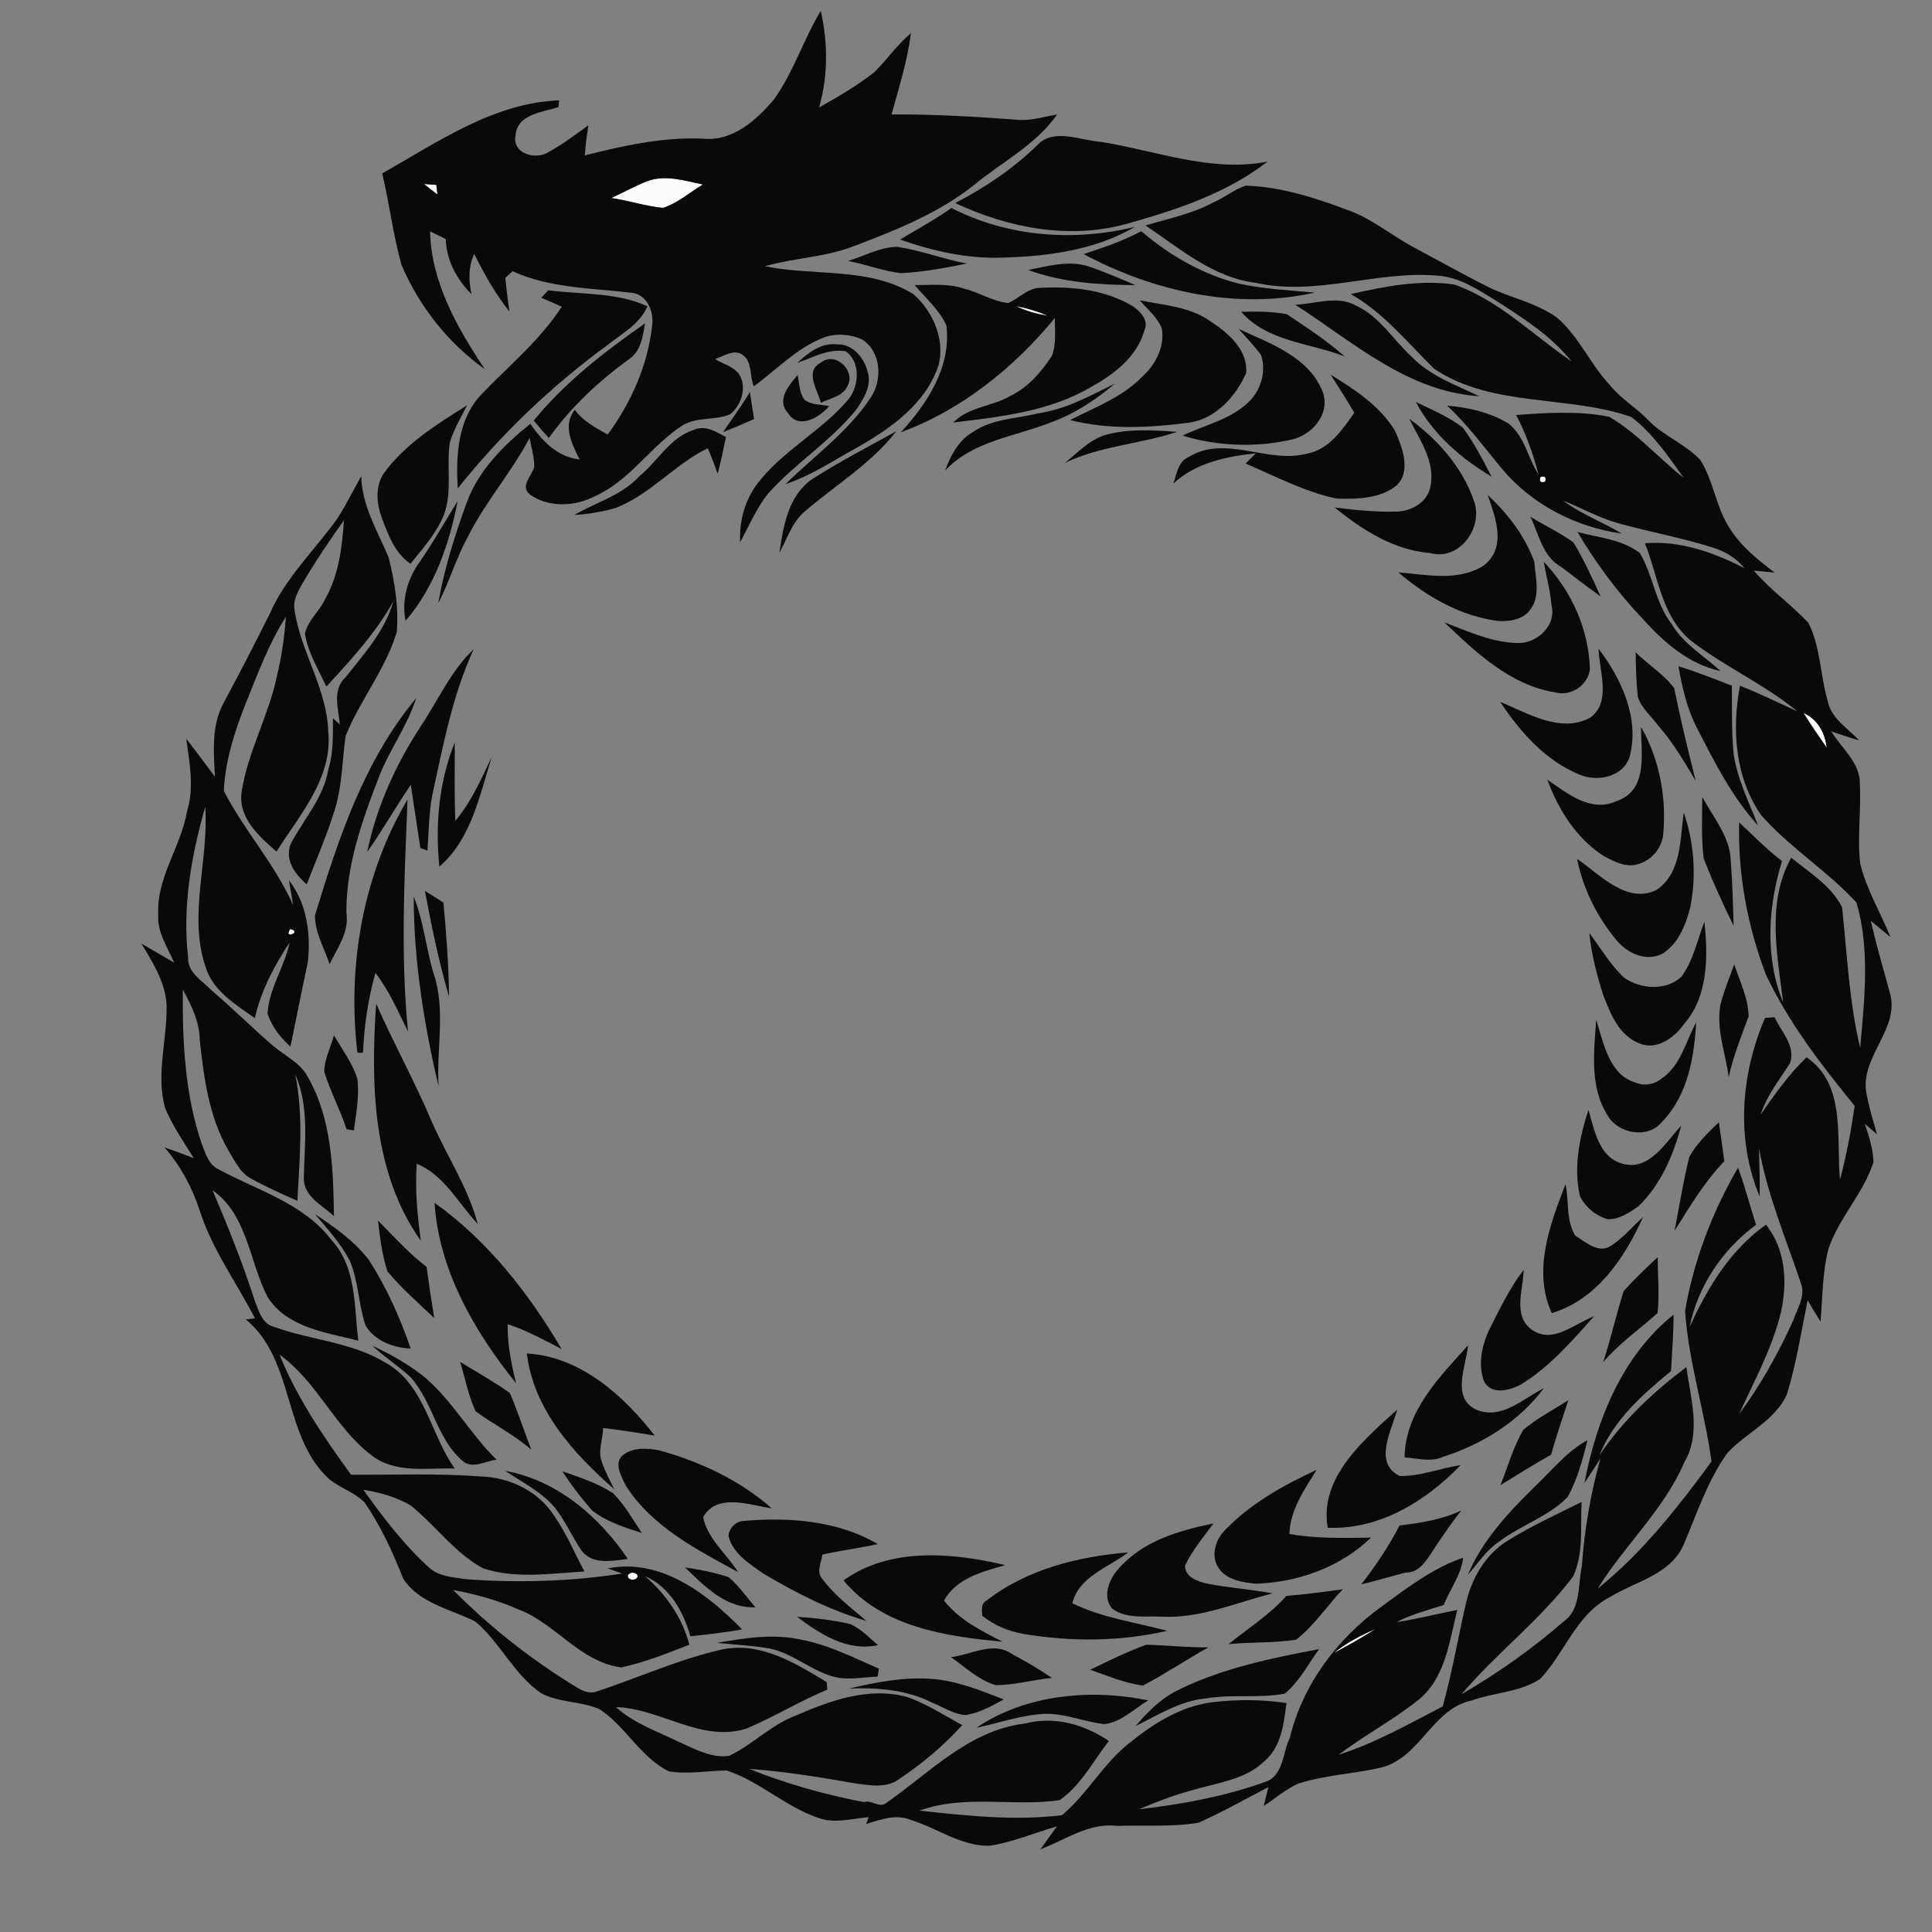 <svg
   xmlns="http://www.w3.org/2000/svg"
   viewBox="0 0 600 600"
   version="1.1"
   id="svg2"
   >
  <rect x="0" y="0" width="600" height="600" fill="#808080" stroke="none"/>
  <defs
     id="defs196" />
  <path
     style="fill:#fcfcfc"
     id="path7"
     d="m 201.1,56.22 c 5.68,-2.02 11.6,-0.08 17.19,1.09 -4.08,2.43 -7.85,5.78 -12.36,7.25 -5.44,-0.5 -10.69,-2.3 -16.1,-3.08 3.79,-1.69 7.41,-3.74 11.27,-5.26 z" />
  <path
     style="fill:#fcfcfc"
     id="path9"
     d="m 131.7,57.15 c 1.27,0.09 2.54,0.18 3.81,0.27 0.08,0.74 0.25,2.24 0.33,2.98 -1.4,-1.06 -2.78,-2.15 -4.14,-3.25 z" />
  <path
     style="fill:#fcfcfc"
     id="path11"
     d="m 315.6,95.11 c 3.36,0.59 6.63,1.59 9.77,2.92 -3.38,-0.49 -6.68,-1.46 -9.77,-2.92 z" />
  <path
     style="fill:#fcfcfc"
     id="path13"
     d="m 478.4,148.15 c 1.4,-0.44 1.88,0.05 1.45,1.45 -1.4,0.43 -1.89,-0.06 -1.45,-1.45 z" />
  <path
     style="fill:#fcfcfc"
     id="path15"
     d="m 560.11,221.43 c 4.38,1.97 6.67,6.11 7.18,10.75 -2.47,-3.54 -4.92,-7.08 -7.18,-10.75 z" />
  <path
     style="fill:#fcfcfc"
     id="path19"
     d="m 90.13,288.53 c 3.91,0.79 -2.3,3.44 0,0 z" />
  <path
     style="fill:#fcfcfc"
     id="path21"
     d="m 195.01,489.22 c 0.56,-1.08 2.42,-1.08 2.98,0 0.35,1.8 -3.34,1.8 -2.98,0 z" />
  <path
     style="fill:#fcfcfc"
     id="path23"
     d="m 414.24,513.37 c 3.86,-3.18 8.35,-5.47 12.91,-7.48 -4.17,2.72 -8.52,5.14 -12.91,7.48 z" />
  <g
     id="#090909ff">
    <path
       fill="#090909"
       opacity="1.00"
       d=" M 240.55 30.62 C 246.50 22.18 249.57 12.17 254.90 3.38 C 257.14 13.32 257.19 23.57 254.37 33.37 C 260.29 30.08 266.13 26.62 271.49 22.46 C 275.46 18.58 278.58 13.86 282.90 10.32 C 281.81 18.92 279.16 27.20 276.88 35.54 C 289.94 35.46 302.99 36.21 316.01 37.20 C 320.18 37.61 324.21 36.21 328.28 35.57 C 321.70 45.03 311.17 50.25 302.51 57.46 C 291.50 66.19 278.32 71.45 265.31 76.39 C 256.41 79.90 246.68 80.06 237.55 82.68 C 252.82 85.84 269.91 82.82 283.68 91.36 C 289.72 96.72 293.55 105.31 291.48 113.40 C 287.54 125.43 276.55 133.11 266.02 139.07 C 258.78 143.06 251.82 147.75 243.93 150.36 C 252.92 141.54 263.44 134.05 270.46 123.41 C 274.14 117.81 273.66 109.16 267.65 105.37 C 263.76 103.69 259.05 103.37 255.14 105.10 C 247.08 108.46 241.01 114.90 234.10 120.00 C 232.78 117.07 233.73 112.42 230.70 110.25 C 227.96 108.24 224.79 110.65 222.06 111.50 C 224.45 113.05 227.94 113.77 229.63 116.36 C 231.99 120.38 230.25 125.90 226.74 128.66 C 222.09 130.67 216.50 129.38 212.05 132.05 C 202.22 138.34 195.81 149.09 185.00 153.99 C 178.71 157.33 170.38 157.80 164.46 153.48 C 161.44 150.87 165.20 147.80 165.91 145.02 C 165.95 141.97 165.00 138.99 164.48 136.00 C 158.79 146.82 150.52 156.07 145.12 167.06 C 141.55 173.56 139.55 180.76 136.11 187.31 C 137.95 176.61 141.28 166.21 144.96 156.02 C 148.66 145.99 156.50 138.17 164.70 131.62 C 168.38 136.93 173.14 141.96 180.00 142.70 C 177.63 137.89 174.61 132.16 178.52 127.24 C 181.04 130.85 185.00 132.84 188.73 134.96 C 196.09 124.92 201.32 113.08 202.58 100.62 C 202.99 96.44 200.80 91.41 196.14 90.92 C 183.75 89.45 170.80 89.53 159.20 84.24 C 158.45 84.93 157.69 85.62 156.93 86.30 C 157.26 89.78 157.71 93.24 158.17 96.71 C 153.82 91.22 150.38 85.11 147.28 78.87 C 145.38 82.82 145.55 87.18 146.43 91.37 C 141.82 86.71 138.66 80.92 138.43 74.23 C 136.81 73.43 135.18 72.64 133.56 71.85 C 133.91 87.62 142.02 101.85 150.54 114.62 C 139.11 106.53 130.22 95.15 124.71 82.32 C 122.06 72.98 120.96 63.28 118.70 53.85 C 135.87 44.17 153.25 31.93 173.63 31.16 C 173.59 31.68 173.49 32.74 173.45 33.26 C 168.44 34.87 160.58 35.41 160.10 42.13 C 159.03 47.36 165.62 49.60 169.68 47.61 C 174.29 45.13 178.49 41.99 182.71 38.92 C 182.26 42.02 181.82 45.13 181.63 48.26 C 193.55 45.24 205.63 42.58 218.03 43.04 C 227.39 44.14 235.06 37.29 240.55 30.62 M 201.10 56.22 C 197.24 57.74 193.62 59.79 189.83 61.48 C 195.24 62.26 200.49 64.06 205.93 64.56 C 210.44 63.09 214.21 59.74 218.29 57.31 C 212.70 56.14 206.78 54.20 201.10 56.22 M 131.70 57.15 C 133.06 58.25 134.44 59.34 135.84 60.40 C 135.76 59.66 135.59 58.16 135.51 57.42 C 134.24 57.33 132.97 57.24 131.70 57.15 Z"
       id="path26" />
    <path
       fill="#090909"
       opacity="1.00"
       d=" M 322.12 45.08 C 327.28 39.59 335.69 43.68 341.99 44.07 C 359.06 46.81 376.25 53.63 393.67 50.18 C 380.76 60.17 364.97 65.30 349.46 69.63 C 331.79 74.44 312.94 70.71 296.65 63.06 C 305.90 58.26 314.66 52.41 322.12 45.08 Z"
       id="path28" />
    <path
       fill="#090909"
       opacity="1.00"
       d=" M 376.92 62.81 C 380.37 61.37 383.29 58.79 386.87 57.66 C 397.60 57.98 407.99 61.29 417.98 65.02 C 425.72 67.62 431.96 73.04 439.09 76.83 C 446.68 80.94 454.26 85.09 461.95 89.02 C 469.00 92.51 477.04 93.97 483.50 98.62 C 490.43 104.52 493.95 113.31 500.19 119.85 C 503.53 123.97 508.23 126.63 511.86 130.47 C 516.61 135.43 523.42 137.85 528.06 142.88 C 531.95 148.98 532.75 156.49 536.37 162.73 C 539.88 168.99 545.52 173.58 551.15 177.85 C 548.99 177.64 546.83 177.40 544.67 177.20 C 549.74 183.16 556.23 187.71 561.57 193.37 C 565.38 200.76 565.24 209.51 567.54 217.39 C 568.47 222.99 573.75 226.07 577.37 229.93 C 574.46 229.09 571.60 228.12 568.74 227.16 C 571.87 232.41 577.85 236.93 577.59 243.63 C 578.02 251.86 576.75 260.13 577.73 268.34 C 579.71 276.31 584.02 283.43 587.09 291.00 C 585.04 289.32 583.00 287.64 580.98 285.97 C 582.71 293.42 584.84 300.77 586.86 308.15 C 590.34 319.38 577.58 328.13 579.62 339.38 C 580.37 343.76 581.72 347.99 582.91 352.26 C 581.64 351.19 580.38 350.10 579.13 349.01 C 580.44 352.89 581.73 356.82 581.82 360.97 C 578.67 370.61 571.17 378.14 567.87 387.74 C 565.93 395.15 566.04 402.87 565.38 410.46 C 563.99 408.27 562.68 406.03 561.37 403.81 C 559.40 413.58 557.87 423.48 554.94 433.02 C 551.26 441.24 542.27 444.93 536.43 451.26 C 530.23 459.94 526.95 470.18 522.80 479.88 C 518.60 489.13 507.87 491.11 499.95 496.00 C 489.56 501.36 485.98 513.27 478.37 521.35 C 472.12 525.59 463.99 525.57 457.04 528.10 C 444.81 530.68 441.03 545.89 428.99 548.91 C 420.38 550.94 411.38 551.20 402.94 554.02 C 399.14 555.77 395.98 558.60 392.47 560.84 C 392.92 558.89 393.42 556.94 393.91 555.01 C 386.71 558.74 379.63 562.76 372.22 566.06 C 363.90 567.46 355.37 566.74 346.97 567.04 C 338.22 565.96 330.89 571.38 323.10 574.32 C 324.81 571.93 326.55 569.58 328.26 567.19 C 321.30 569.19 314.54 572.12 307.35 573.22 C 298.45 573.39 291.11 567.74 282.91 565.21 C 278.30 563.28 273.42 565.05 268.99 566.49 C 269.24 565.77 269.49 565.06 269.75 564.35 C 264.68 564.73 259.34 566.39 254.37 564.65 C 244.07 561.22 235.97 553.23 225.68 549.84 C 219.69 549.87 213.69 551.12 207.70 550.11 C 198.87 545.72 194.33 536.19 186.26 530.83 C 180.50 528.25 173.69 528.86 168.10 525.85 C 159.58 520.07 155.37 510.05 147.55 503.55 C 139.93 499.72 130.09 497.91 125.18 490.20 C 121.99 482.00 118.26 473.96 113.28 466.68 C 110.24 463.50 105.79 462.19 102.38 459.48 C 87.74 446.33 91.70 422.49 76.36 409.76 C 77.30 409.63 78.23 409.51 79.17 409.41 C 73.45 398.27 65.88 388.03 62.04 375.99 C 59.71 368.80 56.08 362.08 51.13 356.37 C 54.18 357.36 57.16 358.53 60.15 359.69 C 57.05 354.49 53.39 349.52 51.20 343.85 C 48.41 333.38 51.97 322.67 51.74 312.12 C 51.34 304.96 47.47 298.96 43.92 293.03 C 47.31 295.01 50.71 296.99 54.10 298.98 C 52.03 294.14 48.75 289.52 49.14 284.00 C 48.57 272.53 56.20 263.00 58.08 252.02 C 60.38 244.64 58.86 236.86 57.84 229.42 C 60.89 233.28 63.77 237.28 66.75 241.20 C 66.34 233.57 65.63 225.35 69.40 218.38 C 74.29 209.27 79.05 200.08 83.68 190.82 C 88.55 179.45 97.79 170.85 104.85 160.90 C 107.54 156.70 109.74 152.22 112.18 147.88 C 112.40 157.12 117.27 164.92 120.71 173.16 C 122.58 180.67 123.85 188.55 123.22 196.30 C 119.71 207.89 111.83 217.42 107.32 228.56 C 106.30 236.06 106.28 243.75 104.09 251.06 C 101.64 259.10 98.31 266.81 95.26 274.63 C 91.71 271.57 88.39 267.29 90.24 262.19 C 94.19 254.54 100.51 247.79 101.96 239.00 C 103.55 233.82 103.42 228.40 103.39 223.05 C 104.11 223.69 104.83 224.33 105.55 224.98 C 105.06 220.03 103.09 214.19 107.36 210.28 C 113.09 203.01 119.58 195.93 122.13 186.79 C 116.64 196.68 108.95 204.96 101.34 213.24 C 98.90 207.86 95.61 202.68 94.70 196.77 C 95.59 192.68 99.24 189.81 100.97 186.07 C 105.22 178.58 106.25 169.98 106.81 161.56 C 102.16 168.10 97.68 174.77 93.63 181.70 C 92.44 183.88 91.14 186.25 91.39 188.82 C 93.09 202.05 101.50 213.53 101.92 227.04 C 103.44 241.55 93.06 253.06 85.85 264.49 C 80.49 259.69 73.93 254.07 75.02 246.03 C 76.92 233.52 83.41 222.34 85.99 210.01 C 87.46 203.96 88.37 197.77 88.78 191.55 C 83.47 199.90 80.04 209.22 76.36 218.35 C 72.91 227.07 69.92 236.26 69.51 245.62 C 75.84 257.93 85.41 268.40 91.06 281.14 C 90.64 278.54 90.17 275.96 89.72 273.37 C 95.30 280.49 96.58 290.06 95.59 298.83 C 93.72 307.55 92.01 316.30 90.20 325.04 C 87.06 322.25 84.43 318.82 83.08 314.82 C 83.53 306.95 88.38 300.31 89.94 292.69 C 85.19 299.93 81.03 307.65 79.15 316.19 C 73.07 311.91 66.13 307.75 63.80 300.18 C 58.41 284.04 64.92 267.07 63.73 250.56 C 59.41 265.74 56.59 281.69 58.43 297.48 C 58.33 302.21 62.77 304.48 65.57 307.45 C 72.21 313.10 78.38 319.26 84.99 324.95 C 88.63 328.00 93.36 330.10 95.61 334.50 C 103.11 347.59 103.47 363.03 103.72 377.70 C 100.14 374.31 94.37 371.64 94.35 366.04 C 94.55 355.14 96.18 343.87 91.67 333.57 C 94.33 346.60 93.05 359.77 92.35 372.90 C 87.47 370.78 82.60 368.60 77.94 366.01 C 74.46 364.12 72.81 360.31 70.83 357.09 C 64.84 346.74 63.33 334.67 62.03 322.98 C 61.96 317.29 59.42 312.18 56.78 307.32 C 56.62 323.40 57.40 339.84 62.64 355.19 C 63.79 358.12 64.75 361.66 67.84 363.13 C 79.90 369.69 94.28 373.68 102.91 385.07 C 110.77 393.50 109.93 405.62 111.27 416.34 C 101.28 413.81 89.20 412.34 83.13 402.85 C 77.39 391.86 76.98 377.38 65.97 369.61 C 70.80 380.86 75.34 392.23 79.10 403.89 C 80.36 406.95 81.30 411.02 84.95 412.02 C 96.42 416.20 109.18 416.75 119.78 423.23 C 132.03 430.06 133.59 445.41 141.23 456.08 C 132.47 455.79 122.64 457.76 115.19 451.81 C 103.96 443.18 98.41 428.99 86.82 420.71 C 92.26 434.19 100.54 446.29 109.03 458.00 C 122.50 458.04 135.99 457.53 149.44 458.53 C 158.34 458.82 167.32 463.16 172.15 470.82 C 175.92 476.17 178.38 482.30 181.51 488.04 C 171.06 488.64 160.11 490.42 149.97 487.04 C 141.14 482.23 135.25 473.72 127.52 467.52 C 123.04 464.89 117.94 463.48 112.84 462.65 C 118.96 471.22 125.40 479.70 133.23 486.80 C 136.29 489.64 140.77 489.80 144.65 490.43 C 160.84 491.63 177.20 491.15 193.26 488.68 C 191.74 488.14 190.22 487.61 188.71 487.08 C 205.25 483.80 219.65 494.97 230.49 506.04 C 225.15 506.95 219.78 507.63 214.39 508.16 C 212.22 500.41 207.99 492.86 200.30 489.44 C 206.86 495.15 211.88 502.35 214.10 510.79 C 207.17 513.45 200.25 516.27 192.97 517.83 C 180.16 516.17 172.64 504.29 161.09 499.84 C 154.59 496.99 147.70 495.07 140.74 493.79 C 152.20 505.38 165.14 515.50 179.05 524.00 C 180.90 525.12 183.12 526.14 185.29 525.31 C 198.27 521.05 210.81 515.29 224.16 512.27 C 236.23 509.78 246.91 516.47 256.75 522.39 C 256.79 522.97 256.88 524.14 256.92 524.73 C 248.36 528.32 240.39 533.19 231.87 536.82 C 217.69 541.27 205.24 530.55 191.30 530.16 C 196.93 535.26 204.27 537.74 210.98 541.04 C 215.87 543.15 220.87 546.10 226.45 545.29 C 233.67 541.86 239.39 535.75 246.92 532.87 C 257.85 528.13 269.86 523.70 281.91 527.08 C 287.90 529.21 293.27 532.74 298.84 535.75 C 292.96 542.27 286.13 547.92 278.83 552.79 C 275.08 555.28 270.35 554.50 266.14 553.94 C 255.04 551.98 243.89 550.16 232.65 549.34 C 244.18 553.99 256.20 557.33 268.40 559.68 C 270.17 558.76 273.19 561.57 275.08 560.02 C 288.66 550.65 300.92 537.34 318.17 535.29 C 327.25 532.85 336.82 535.49 344.39 540.70 C 339.45 546.89 335.67 554.56 329.07 559.06 C 314.67 561.16 299.62 557.17 285.54 562.31 C 300.20 563.90 315.10 565.52 329.80 563.73 C 337.72 557.13 342.76 547.44 351.04 541.07 C 358.45 535.09 366.96 529.78 376.60 528.64 C 384.19 527.72 391.95 527.77 399.53 528.89 C 398.70 535.18 397.97 542.37 392.83 546.83 C 386.67 552.87 377.77 553.64 369.94 556.07 C 364.36 557.51 359.00 559.68 353.69 561.89 C 366.87 560.35 380.12 557.97 392.63 553.48 C 398.66 551.78 398.26 544.33 400.57 539.72 C 404.53 523.18 415.33 508.85 428.98 498.99 C 436.94 493.18 444.94 486.97 454.39 483.76 C 453.78 489.10 450.31 493.55 448.36 498.46 C 443.38 500.01 438.31 501.38 433.65 503.78 C 440.02 502.83 446.25 501.22 452.57 499.98 C 450.09 509.84 448.83 521.47 440.20 528.17 C 432.41 534.31 423.62 538.99 415.71 544.96 C 427.08 541.32 437.53 535.42 448.07 529.92 C 450.93 519.43 452.81 508.73 455.21 498.14 C 457.00 490.26 461.26 482.69 468.33 478.41 C 475.63 473.85 483.50 470.29 491.19 466.45 C 490.77 474.11 491.89 482.44 488.54 489.59 C 478.38 503.04 464.77 513.35 453.88 526.17 C 465.12 519.64 475.80 512.10 485.61 503.57 C 491.11 499.65 489.97 492.13 491.27 486.33 C 492.04 475.01 494.00 463.83 497.03 452.91 C 495.41 455.45 493.83 458.03 492.08 460.49 C 495.81 440.96 503.83 421.02 519.74 408.28 C 519.75 414.14 519.27 419.96 518.95 425.81 C 510.04 433.13 501.08 441.02 496.70 452.00 C 503.91 441.20 513.38 432.34 523.71 424.57 C 525.03 434.25 528.43 445.01 523.11 454.05 C 516.79 468.85 504.53 479.83 496.17 493.37 C 510.02 482.23 521.07 468.15 531.52 453.89 C 529.42 438.20 524.37 422.96 523.32 407.14 C 525.99 391.50 531.79 376.33 539.76 362.62 C 541.93 368.43 543.42 374.47 545.37 380.36 C 534.92 388.04 527.26 399.43 524.70 412.18 C 530.21 400.01 537.34 388.18 548.43 380.34 C 554.85 388.28 555.22 399.37 552.74 408.92 C 549.91 419.55 544.62 429.24 540.08 439.19 C 546.79 430.11 552.32 420.21 556.97 409.94 C 558.16 406.35 560.72 402.59 559.34 398.69 C 554.69 384.81 548.92 371.17 546.29 356.71 C 546.32 361.63 546.61 366.59 546.46 371.52 C 539.04 353.78 540.65 333.54 548.14 316.12 C 548.89 316.07 550.38 315.97 551.13 315.92 C 553.16 320.43 557.71 324.74 555.94 330.13 C 552.66 335.33 548.67 340.20 546.79 346.15 C 551.10 339.88 555.55 333.66 561.04 328.34 C 573.41 336.82 570.20 353.44 571.43 366.36 C 573.43 358.82 574.88 351.15 575.99 343.44 C 565.60 330.72 555.47 317.59 548.43 302.68 C 542.69 287.64 539.70 271.51 540.11 255.39 C 544.49 259.45 548.64 263.78 553.42 267.41 C 549.06 281.55 548.05 297.46 553.79 311.36 C 551.95 296.45 548.53 280.21 556.29 266.35 C 561.88 270.97 568.74 275.07 572.06 281.73 C 573.66 296.32 574.24 311.09 577.70 325.43 C 579.01 310.50 580.79 294.85 576.56 280.32 C 567.48 270.41 555.80 263.24 546.92 253.12 C 538.85 241.46 537.78 226.60 540.37 212.97 C 546.43 215.31 552.24 218.26 558.18 220.91 C 547.89 212.46 535.57 207.04 525.07 198.91 C 515.97 191.36 514.99 179.04 510.85 168.72 C 521.82 167.82 532.21 171.56 541.79 176.47 C 539.26 173.34 535.74 171.24 531.92 170.05 C 522.29 166.99 512.31 165.21 502.59 162.50 C 496.59 160.86 491.16 157.75 485.42 155.44 C 491.00 159.70 497.70 162.07 503.65 165.71 C 489.41 163.71 475.72 156.68 466.45 145.59 C 460.91 138.95 455.81 131.90 449.44 126.00 C 456.04 126.49 462.74 128.07 468.45 131.52 C 473.50 135.42 474.44 142.24 477.81 147.36 C 476.11 140.98 473.95 134.73 470.83 128.90 C 480.45 128.16 490.19 127.55 499.74 129.42 C 508.39 134.51 515.05 142.20 522.87 148.39 C 518.07 141.61 513.25 134.57 506.59 129.48 C 486.74 122.60 463.47 126.61 445.41 114.55 C 437.12 106.40 429.76 97.15 419.48 91.33 C 429.97 88.96 440.89 86.78 451.68 88.37 C 465.55 93.26 476.08 104.09 488.05 112.23 C 481.58 104.10 472.63 98.53 464.00 92.99 C 458.54 89.67 452.95 85.98 446.34 85.60 C 427.53 83.99 408.85 92.03 390.10 87.86 C 376.79 86.24 366.44 77.21 355.75 70.01 C 362.89 67.89 370.31 66.40 376.92 62.81 M 478.40 148.15 C 477.96 149.54 478.45 150.03 479.85 149.60 C 480.28 148.20 479.80 147.71 478.40 148.15 M 560.11 221.43 C 562.37 225.10 564.82 228.64 567.29 232.18 C 566.78 227.54 564.49 223.40 560.11 221.43 M 90.13 288.53 C 87.83 291.97 94.04 289.32 90.13 288.53 M 195.01 489.22 C 194.65 491.02 198.34 491.02 197.99 489.22 C 197.43 488.14 195.57 488.14 195.01 489.22 M 414.24 513.37 C 418.63 511.03 422.98 508.61 427.15 505.89 C 422.59 507.90 418.10 510.19 414.24 513.37 Z"
       id="path30" />
    <path
       fill="#090909"
       opacity="1.00"
       d=" M 295.47 64.59 C 312.99 73.60 333.43 75.07 352.44 70.47 C 340.31 77.56 325.84 79.57 312.00 79.98 C 300.91 80.52 289.92 78.03 279.50 74.40 C 284.87 71.21 290.37 68.22 295.47 64.59 Z"
       id="path32" />
    <path
       fill="#090909"
       opacity="1.00"
       d=" M 354.42 71.79 C 363.22 79.35 373.55 85.29 384.87 88.12 C 392.59 89.77 400.50 90.15 408.36 90.87 C 384.00 96.31 358.26 90.54 336.53 78.91 C 342.63 76.91 348.75 74.86 354.42 71.79 Z"
       id="path34" />
    <path
       fill="#090909"
       opacity="1.00"
       d=" M 263.37 81.03 C 268.47 79.55 273.40 76.59 278.84 76.68 C 286.09 77.81 293.01 80.49 300.24 81.83 C 293.47 83.24 286.63 84.51 279.71 84.83 C 274.15 84.15 268.84 82.10 263.37 81.03 Z"
       id="path36" />
    <path
       fill="#090909"
       opacity="1.00"
       d=" M 319.31 83.85 C 325.41 82.67 331.94 80.72 338.12 82.75 C 343.05 84.42 347.81 86.51 352.60 88.55 C 341.36 88.47 329.95 87.76 319.31 83.85 Z"
       id="path38" />
    <path
       fill="#090909"
       opacity="1.00"
       d=" M 284.05 88.53 C 289.21 88.57 294.52 87.93 299.51 89.68 C 304.15 90.81 308.31 93.62 313.12 94.11 C 316.32 92.77 318.78 89.78 322.42 89.43 C 332.37 88.81 343.15 89.84 351.84 95.14 C 354.12 96.67 356.74 99.40 355.49 102.37 C 353.23 110.63 346.20 116.12 339.03 120.06 C 326.09 127.81 310.72 129.44 296.03 131.22 C 300.86 126.27 308.24 126.26 313.95 122.87 C 319.33 120.23 323.37 115.56 326.60 110.62 C 328.16 106.89 327.52 102.69 327.62 98.73 C 314.96 114.14 298.65 127.31 279.80 134.23 C 288.01 125.23 295.44 113.96 293.93 101.13 C 291.73 96.21 287.46 92.58 284.05 88.53 M 315.60 95.11 C 318.69 96.57 321.99 97.54 325.37 98.03 C 322.23 96.70 318.96 95.70 315.60 95.11 Z"
       id="path40" />
    <path
       fill="#090909"
       opacity="1.00"
       d=" M 170.26 90.15 C 180.54 91.50 191.45 90.71 201.08 95.13 C 198.71 100.55 193.38 103.47 188.92 106.96 C 171.44 119.72 155.66 134.76 142.17 151.66 C 141.55 141.51 142.11 130.30 149.49 122.48 C 158.00 113.59 167.71 105.69 174.45 95.25 C 172.33 94.29 170.21 93.36 168.08 92.46 C 168.80 91.69 169.53 90.92 170.26 90.15 Z"
       id="path42" />
    <path
       fill="#090909"
       opacity="1.00"
       d=" M 354.01 93.27 C 361.48 94.78 369.70 95.26 376.07 99.90 C 381.48 103.45 387.59 108.61 387.00 115.86 C 383.80 123.12 377.56 130.04 369.34 131.26 C 357.06 132.83 344.44 133.55 332.33 130.45 C 340.12 126.43 348.65 123.35 354.84 116.85 C 358.90 113.17 361.69 107.78 360.85 102.14 C 359.55 98.55 356.36 96.15 354.01 93.27 Z"
       id="path44" />
    <path
       fill="#090909"
       opacity="1.00"
       d=" M 402.25 94.64 C 408.40 94.44 415.24 91.62 421.07 94.89 C 428.35 98.18 432.61 105.45 438.30 110.70 C 444.07 116.70 452.04 119.52 459.37 123.04 C 437.06 121.64 420.12 106.10 402.25 94.64 Z"
       id="path46" />
    <path
       fill="#090909"
       opacity="1.00"
       d=" M 385.47 96.84 C 390.19 96.70 394.97 96.71 399.62 97.57 C 405.78 101.68 412.06 105.77 417.61 110.71 C 406.75 106.46 393.60 106.13 385.47 96.84 Z"
       id="path48" />
    <path
       fill="#090909"
       opacity="1.00"
       d=" M 165.76 130.62 C 175.46 118.67 187.79 109.22 200.32 100.43 C 199.65 104.31 199.05 109.03 195.48 111.46 C 185.94 118.33 177.31 126.45 170.43 136.02 C 168.82 134.27 167.27 132.46 165.76 130.62 Z"
       id="path50" />
    <path
       fill="#090909"
       opacity="1.00"
       d=" M 384.66 102.14 C 394.49 106.70 406.95 110.97 410.95 122.19 C 412.96 128.82 407.45 134.95 401.39 136.46 C 390.15 139.04 378.27 138.64 367.25 135.28 C 374.56 131.77 383.17 130.09 388.79 123.80 C 391.84 120.15 393.17 114.89 391.65 110.32 C 389.56 107.39 387.03 104.84 384.66 102.14 Z"
       id="path52" />
    <path
       fill="#090909"
       opacity="1.00"
       d=" M 247.60 112.70 C 251.03 109.58 254.99 106.32 260.05 106.96 C 264.89 106.79 268.48 111.26 269.50 115.61 C 270.78 119.98 268.04 124.25 265.59 127.63 C 257.61 137.32 246.73 144.03 238.43 153.41 C 234.86 157.95 232.60 163.34 229.86 168.39 C 229.56 162.16 231.16 155.88 234.79 150.78 C 242.71 140.00 255.24 133.97 263.73 123.73 C 266.81 119.47 267.27 112.46 262.68 109.10 C 257.26 108.18 252.50 111.03 247.60 112.70 Z"
       id="path54" />
    <path
       fill="#090909"
       opacity="1.00"
       d=" M 254.76 112.72 C 259.59 108.75 265.98 115.46 263.11 120.06 C 261.63 123.16 257.60 123.72 254.93 125.10 C 253.96 121.18 249.83 115.35 254.76 112.72 Z"
       id="path56" />
    <path
       fill="#090909"
       opacity="1.00"
       d=" M 244.71 128.26 C 241.05 124.33 244.99 119.60 247.72 116.49 C 248.26 119.06 248.19 122.00 249.84 124.16 C 251.99 125.79 254.95 125.60 257.51 126.12 C 254.51 129.67 247.92 133.56 244.71 128.26 Z"
       id="path58" />
    <path
       fill="#090909"
       opacity="1.00"
       d=" M 413.26 116.37 C 420.75 120.98 428.55 126.10 433.22 133.77 C 435.43 138.73 438.37 146.26 433.75 150.73 C 428.63 154.92 421.38 155.02 415.13 154.85 C 405.18 152.74 396.13 147.94 386.85 143.96 C 387.89 142.89 388.95 141.83 390.00 140.77 C 380.86 141.78 371.38 143.68 364.42 150.15 C 365.44 147.24 365.83 143.46 369.00 142.00 C 380.49 134.81 393.66 144.15 405.89 140.88 C 412.68 139.68 416.88 133.43 420.59 128.20 C 418.28 124.18 415.75 120.28 413.26 116.37 Z"
       id="path60" />
    <path
       fill="#090909"
       opacity="1.00"
       d=" M 322.39 128.37 C 330.99 127.14 338.63 122.88 346.29 119.09 C 340.32 124.19 333.63 128.57 326.22 131.24 C 315.12 135.63 302.04 136.95 293.52 146.14 C 295.20 141.48 297.70 136.75 302.13 134.17 C 308.10 130.03 315.59 130.06 322.39 128.37 Z"
       id="path62" />
    <path
       fill="#090909"
       opacity="1.00"
       d=" M 224.57 134.20 C 227.33 130.04 230.34 126.06 232.88 121.76 C 233.33 124.56 233.73 127.35 234.18 130.15 C 231.00 131.57 227.80 132.91 224.57 134.20 Z"
       id="path64" />
    <path
       fill="#090909"
       opacity="1.00"
       d=" M 439.67 124.83 C 444.63 127.24 449.85 129.38 454.25 132.76 C 457.77 137.50 460.51 142.77 463.20 148.02 C 453.59 142.25 445.02 134.84 439.67 124.83 Z"
       id="path66" />
    <path
       fill="#090909"
       opacity="1.00"
       d=" M 119.13 147.08 C 125.76 137.88 135.63 131.80 145.07 125.85 C 143.15 129.60 140.98 133.26 139.72 137.31 C 138.53 144.81 140.60 152.62 137.85 159.89 C 135.55 165.65 131.32 170.29 127.48 175.06 C 122.72 171.91 120.69 166.39 118.74 161.29 C 116.99 156.78 116.38 151.33 119.13 147.08 Z"
       id="path68" />
    <path
       fill="#090909"
       opacity="1.00"
       d=" M 437.65 130.05 C 446.42 136.40 454.08 145.02 457.68 155.36 C 460.90 163.49 453.38 174.33 444.17 171.76 C 432.85 170.85 423.06 164.58 414.50 157.60 C 420.95 158.43 427.44 159.06 433.97 158.88 C 438.51 158.68 443.36 155.91 444.22 151.13 C 445.85 143.35 440.87 136.61 437.65 130.05 Z"
       id="path70" />
    <path
       fill="#090909"
       opacity="1.00"
       d=" M 215.46 133.51 C 219.19 131.86 222.36 134.17 225.45 135.72 C 224.69 139.54 223.85 143.36 222.90 147.15 C 221.91 144.45 220.94 141.83 219.81 139.21 C 209.43 144.22 201.82 153.79 190.91 157.84 C 186.80 158.99 182.58 159.69 178.32 159.92 C 185.21 155.99 193.23 153.76 198.73 147.75 C 204.33 143.13 208.19 135.78 215.46 133.51 Z"
       id="path72" />
    <path
       fill="#090909"
       opacity="1.00"
       d=" M 343.09 135.13 C 350.41 133.05 358.08 133.58 365.57 134.11 C 354.09 137.95 341.70 138.44 330.69 143.77 C 334.62 140.66 338.20 136.71 343.09 135.13 Z"
       id="path74" />
    <path
       fill="#090909"
       opacity="1.00"
       d=" M 251.94 148.99 C 260.46 143.49 269.48 138.83 278.35 133.93 C 270.56 144.02 259.39 150.64 249.87 158.88 C 245.97 162.20 244.52 167.28 242.06 171.59 C 243.27 163.43 244.78 154.14 251.94 148.99 Z"
       id="path76" />
    <path
       fill="#090909"
       opacity="1.00"
       d=" M 462.02 153.73 C 468.23 159.48 473.59 166.45 476.49 174.44 C 476.85 179.24 478.49 185.06 475.27 189.27 C 473.05 192.46 468.70 193.11 465.11 192.83 C 453.53 191.32 443.02 185.24 434.27 177.75 C 443.09 178.47 452.70 180.67 460.69 175.69 C 468.07 170.07 464.46 160.84 462.02 153.73 Z"
       id="path78" />
    <path
       fill="#090909"
       opacity="1.00"
       d=" M 130.42 174.38 C 134.63 168.33 138.21 161.89 142.11 155.65 C 139.58 168.95 134.89 182.40 125.95 192.80 C 124.64 186.35 126.58 179.63 130.42 174.38 Z"
       id="path80" />
    <path
       fill="#090909"
       opacity="1.00"
       d=" M 475.26 160.45 C 479.65 163.23 484.47 165.38 488.66 168.47 C 491.89 173.83 494.51 179.54 497.09 185.24 C 492.96 182.27 488.92 179.19 484.89 176.10 C 479.07 172.90 477.92 165.91 475.26 160.45 Z"
       id="path82" />
    <path
       fill="#090909"
       opacity="1.00"
       d=" M 489.88 165.20 C 496.37 166.99 503.82 167.46 509.25 171.75 C 513.42 178.64 514.07 187.38 519.20 193.86 C 522.82 200.05 529.19 203.62 534.30 208.39 C 524.65 206.36 516.91 199.64 510.46 192.52 C 502.59 184.24 495.69 175.03 489.88 165.20 Z"
       id="path84" />
    <path
       fill="#090909"
       opacity="1.00"
       d=" M 479.42 174.47 C 488.01 183.43 493.42 195.43 493.76 207.88 C 493.13 212.79 487.94 216.35 483.01 215.03 C 469.08 212.80 458.42 202.69 448.59 193.30 C 456.12 196.12 463.68 199.74 471.88 199.69 C 477.63 199.53 483.39 194.14 481.83 188.00 C 481.46 183.42 480.21 178.98 479.42 174.47 Z"
       id="path86" />
    <path
       fill="#090909"
       opacity="1.00"
       d=" M 130.60 225.63 C 136.03 217.59 139.96 208.39 147.10 201.61 C 140.46 216.03 137.58 231.74 134.20 247.14 C 133.20 252.75 133.13 258.48 132.75 264.17 C 132.20 263.97 131.10 263.59 130.55 263.39 C 129.55 256.83 128.56 250.27 127.57 243.72 C 122.92 250.58 118.82 257.79 114.05 264.58 C 116.88 250.63 122.89 237.53 130.60 225.63 Z"
       id="path90" />
    <path
       fill="#090909"
       opacity="1.00"
       d=" M 496.44 201.43 C 503.55 210.89 509.28 223.00 506.09 235.05 C 504.05 241.33 496.13 242.89 490.57 240.58 C 479.98 236.24 472.09 227.32 465.90 217.97 C 474.40 221.46 484.73 227.87 493.87 222.86 C 500.56 217.98 496.60 208.28 496.44 201.43 Z"
       id="path92" />
    <path
       fill="#090909"
       opacity="1.00"
       d=" M 507.97 202.59 C 511.80 206.41 516.68 209.35 519.94 213.72 C 521.88 223.37 524.22 232.92 526.61 242.47 C 523.00 236.49 519.49 230.38 514.82 225.16 C 512.74 222.34 509.81 219.94 508.67 216.52 C 508.14 211.89 508.02 207.24 507.97 202.59 Z"
       id="path94" />
    <path
       fill="#090909"
       opacity="1.00"
       d=" M 521.25 206.89 C 526.86 208.66 532.36 210.80 537.84 212.95 C 537.93 219.93 537.72 226.94 538.37 233.90 C 539.44 241.84 543.14 248.95 545.95 256.34 C 537.84 247.44 532.42 236.60 526.96 226.00 C 523.88 220.04 522.43 213.44 521.25 206.89 Z"
       id="path98" />
    <path
       fill="#090909"
       opacity="1.00"
       d=" M 97.82 284.27 C 105.07 260.51 113.07 236.19 129.26 216.80 C 126.56 225.31 121.13 232.60 117.84 240.87 C 112.59 254.50 107.46 268.64 107.57 283.46 C 108.50 289.43 104.82 294.37 102.36 299.42 C 100.70 294.45 97.78 289.58 97.82 284.27 Z"
       id="path100" />
    <path
       fill="#090909"
       opacity="1.00"
       d=" M 509.64 225.74 C 515.42 235.92 517.62 247.80 516.50 259.41 C 515.96 263.44 513.02 266.99 509.14 268.23 C 505.36 269.66 501.33 267.67 498.09 265.86 C 489.55 260.36 483.98 251.52 480.55 242.14 C 486.62 246.32 493.96 252.40 501.83 248.86 C 512.04 245.53 509.61 233.90 509.64 225.74 Z"
       id="path102" />
    <path
       fill="#090909"
       opacity="1.00"
       d=" M 136.44 269.11 C 135.12 256.09 136.32 242.73 141.24 230.55 C 141.27 238.66 141.04 246.78 141.42 254.90 C 146.37 249.03 149.45 241.97 152.72 235.11 C 148.95 246.91 146.35 260.69 136.44 269.11 Z"
       id="path104" />
    <path
       fill="#090909"
       opacity="1.00"
       d=" M 528.64 247.47 C 532.02 253.81 537.27 259.76 537.50 267.25 C 538.02 273.99 538.19 280.76 538.39 287.52 C 535.00 280.66 531.84 273.68 529.08 266.55 C 528.32 260.22 528.65 253.83 528.64 247.47 Z"
       id="path108" />
    <path
       fill="#090909"
       opacity="1.00"
       d=" M 111.00 326.96 C 107.79 300.00 112.69 271.77 126.56 248.28 C 125.64 272.29 124.34 296.37 126.71 320.35 C 123.61 314.14 120.90 307.68 116.60 302.16 C 114.29 310.25 113.09 318.56 112.74 326.96 C 112.31 326.96 111.43 326.96 111.00 326.96 Z"
       id="path110" />
    <path
       fill="#090909"
       opacity="1.00"
       d=" M 522.92 252.36 C 526.15 261.77 526.89 272.12 524.90 281.87 C 523.52 287.31 521.21 293.14 516.21 296.22 C 510.99 298.78 505.39 296.00 502.01 291.97 C 495.97 284.74 491.61 275.98 489.78 266.72 C 496.72 271.49 505.20 280.87 514.40 276.41 C 522.33 271.08 521.68 260.63 522.92 252.36 Z"
       id="path112" />
    <path
       fill="#090909"
       opacity="1.00"
       d=" M 131.97 276.68 C 133.91 277.85 135.82 279.09 137.72 280.34 C 138.59 290.03 139.36 299.75 139.45 309.49 C 136.29 298.72 134.03 287.71 131.97 276.68 Z"
       id="path114" />
    <path
       fill="#090909"
       opacity="1.00"
       d=" M 128.48 278.42 C 131.50 285.90 132.25 294.05 134.48 301.77 C 138.56 313.19 135.51 325.51 136.20 337.36 C 131.66 318.08 128.49 298.28 128.48 278.42 Z"
       id="path116" />
    <path
       fill="#090909"
       opacity="1.00"
       d=" M 522.26 303.25 C 525.89 298.19 527.11 291.97 529.32 286.25 C 530.46 296.91 530.53 309.44 523.00 318.00 C 520.05 322.24 514.39 326.37 509.06 324.01 C 502.79 321.54 500.15 314.86 497.90 309.04 C 495.91 302.76 494.21 296.34 493.59 289.77 C 497.11 294.44 500.07 299.59 504.37 303.63 C 509.53 307.27 517.47 307.78 522.26 303.25 Z"
       id="path118" />
    <path
       fill="#090909"
       opacity="1.00"
       d=" M 538.59 299.47 C 540.29 304.76 543.00 310.04 543.04 315.67 C 540.77 321.87 538.26 327.99 536.88 334.49 C 535.86 327.01 532.89 319.57 534.32 311.93 C 535.39 307.67 537.12 303.60 538.59 299.47 Z"
       id="path120" />
    <path
       fill="#090909"
       opacity="1.00"
       d=" M 130.70 385.33 C 115.65 364.18 115.10 336.53 116.82 311.70 C 122.23 323.97 128.72 335.72 133.97 348.06 C 138.63 358.79 145.35 368.71 148.37 380.12 C 142.33 373.72 137.94 364.88 129.43 361.42 C 128.85 369.43 129.61 377.40 130.70 385.33 Z"
       id="path122" />
    <path
       fill="#090909"
       opacity="1.00"
       d=" M 499.01 345.98 C 493.64 337.18 495.05 326.48 495.71 316.70 C 497.98 323.76 499.69 333.82 507.94 336.21 C 510.61 337.36 513.73 336.79 515.99 335.00 C 522.02 330.92 523.47 323.51 526.76 317.50 C 526.16 328.36 524.16 340.12 516.27 348.27 C 511.83 353.93 502.14 352.11 499.01 345.98 Z"
       id="path124" />
    <path
       fill="#090909"
       opacity="1.00"
       d=" M 103.73 321.54 C 106.24 325.88 109.30 330.02 110.94 334.80 C 111.71 340.22 110.57 345.66 109.92 351.04 C 109.35 350.95 108.20 350.78 107.63 350.70 C 105.63 344.61 102.59 338.92 100.68 332.80 C 100.79 328.88 102.68 325.27 103.73 321.54 Z"
       id="path126" />
    <path
       fill="#090909"
       opacity="1.00"
       d=" M 490.64 371.35 C 488.61 362.41 490.55 353.24 493.30 344.67 C 495.13 350.83 496.50 359.25 503.68 361.35 C 512.25 363.86 517.15 354.86 522.12 349.59 C 519.66 358.78 515.73 368.07 508.73 374.71 C 505.96 376.60 502.78 378.79 499.28 378.62 C 495.60 377.61 492.24 374.82 490.64 371.35 Z"
       id="path128" />
    <path
       fill="#090909"
       opacity="1.00"
       d=" M 524.62 359.30 C 526.90 355.12 530.42 351.81 533.80 348.52 C 534.42 352.55 534.95 356.61 535.50 360.66 C 529.29 367.02 524.81 374.73 520.07 382.18 C 521.53 374.54 522.76 366.85 524.62 359.30 Z"
       id="path130" />
    <path
       fill="#090909"
       opacity="1.00"
       d=" M 481.93 407.79 C 475.88 394.71 481.37 380.22 486.20 367.72 C 487.31 372.93 486.26 379.08 489.26 383.78 C 492.29 385.64 496.26 389.30 500.02 387.06 C 503.93 384.64 506.90 381.01 510.27 377.94 C 504.56 390.64 495.95 403.56 481.93 407.79 Z"
       id="path132" />
    <path
       fill="#090909"
       opacity="1.00"
       d=" M 134.95 373.55 C 151.46 385.28 164.20 401.64 174.42 418.96 C 168.95 416.15 163.54 413.13 157.65 411.24 C 157.56 417.47 158.78 423.57 160.28 429.59 C 147.36 413.54 136.32 394.56 134.95 373.55 Z"
       id="path134" />
    <path
       fill="#090909"
       opacity="1.00"
       d=" M 97.77 377.01 C 103.88 381.10 110.10 385.43 114.60 391.35 C 120.08 399.88 124.25 409.23 127.55 418.81 C 122.20 418.61 116.32 416.40 113.52 411.62 C 111.27 405.05 111.36 397.79 108.56 391.38 C 105.73 386.05 101.64 381.58 97.77 377.01 Z"
       id="path136" />
    <path
       fill="#090909"
       opacity="1.00"
       d=" M 117.39 379.04 C 122.24 384.03 126.96 389.18 132.48 393.45 C 133.19 398.75 134.01 404.06 134.86 409.35 C 129.90 404.63 124.71 400.10 120.32 394.85 C 118.68 389.78 117.99 384.36 117.39 379.04 Z"
       id="path138" />
    <path
       fill="#090909"
       opacity="1.00"
       d=" M 504.24 401.00 C 507.54 397.27 511.19 393.82 514.83 390.41 C 514.80 396.18 515.40 402.01 514.77 407.78 C 509.15 412.86 502.80 417.21 497.87 423.03 C 500.28 415.77 501.91 408.26 504.24 401.00 Z"
       id="path140" />
    <path
       fill="#090909"
       opacity="1.00"
       d=" M 462.99 412.00 C 466.02 405.93 469.02 399.76 473.19 394.37 C 473.06 400.51 469.63 408.86 475.93 413.10 C 482.35 417.41 489.04 411.02 495.08 408.76 C 488.27 416.36 481.46 424.28 472.72 429.73 C 469.20 431.76 463.38 433.46 460.90 429.07 C 458.80 423.52 460.33 417.11 462.99 412.00 Z"
       id="path142" />
    <path
       fill="#090909"
       opacity="1.00"
       d=" M 115.63 417.94 C 121.05 420.41 126.24 423.39 131.00 426.98 C 140.20 434.39 145.81 445.11 154.19 453.32 C 150.82 453.68 147.09 456.16 144.02 454.00 C 135.66 447.17 134.53 435.42 127.42 427.62 C 123.67 424.17 119.37 421.39 115.63 417.94 Z"
       id="path144" />
    <path
       fill="#090909"
       opacity="1.00"
       d=" M 436.20 452.62 C 436.40 438.32 446.95 427.74 455.89 417.84 C 455.32 424.38 450.67 433.89 458.31 437.72 C 466.15 441.13 472.87 434.46 479.44 431.13 C 471.80 441.39 460.37 448.50 448.30 452.38 C 444.42 454.22 440.23 452.84 436.20 452.62 Z"
       id="path146" />
    <path
       fill="#090909"
       opacity="1.00"
       d=" M 163.63 420.34 C 180.25 421.29 193.58 433.31 203.33 445.84 C 198.01 444.94 192.66 444.12 187.31 443.47 C 187.22 447.00 185.59 450.63 186.93 454.06 C 187.92 456.98 189.39 459.71 190.75 462.48 C 178.15 451.51 165.63 437.63 163.63 420.34 Z"
       id="path148" />
    <path
       fill="#090909"
       opacity="1.00"
       d=" M 142.89 422.92 C 148.05 426.12 153.38 429.07 158.33 432.60 C 160.80 438.33 162.74 444.33 164.98 450.19 C 159.66 445.59 153.35 442.41 147.72 438.30 C 145.44 433.47 144.48 428.04 142.89 422.92 Z"
       id="path150" />
    <path
       fill="#090909"
       opacity="1.00"
       d=" M 473.10 444.02 C 477.37 440.44 482.36 437.83 487.06 434.87 C 485.21 440.49 483.31 446.08 481.69 451.78 C 476.35 454.77 471.17 458.03 465.96 461.23 C 468.31 455.50 469.93 449.37 473.10 444.02 Z"
       id="path152" />
    <path
       fill="#090909"
       opacity="1.00"
       d=" M 412.34 474.45 C 409.61 458.88 423.54 447.15 433.90 437.79 C 432.16 444.37 426.45 454.25 434.64 458.37 C 440.97 458.56 447.25 455.95 453.58 455.02 C 442.85 466.21 428.39 475.12 412.34 474.45 Z"
       id="path154" />
    <path
       fill="#090909"
       opacity="1.00"
       d=" M 476.67 461.67 C 481.92 456.67 486.58 450.78 493.03 447.23 C 491.48 453.28 489.89 459.47 486.81 464.94 C 480.87 471.01 472.41 473.61 465.69 478.67 C 461.61 481.32 459.01 485.52 455.84 489.08 C 460.36 478.35 468.45 469.71 476.67 461.67 Z"
       id="path156" />
    <path
       fill="#090909"
       opacity="1.00"
       d=" M 193.72 451.71 C 196.79 449.42 201.04 449.75 204.64 450.39 C 217.36 453.92 229.72 459.61 239.67 468.43 C 232.83 467.42 222.66 463.53 218.37 471.16 C 219.70 477.91 225.66 482.53 229.17 488.20 C 216.38 481.27 202.49 474.09 194.41 461.49 C 193.02 458.66 190.30 454.03 193.72 451.71 Z"
       id="path158" />
    <path
       fill="#090909"
       opacity="1.00"
       d=" M 156.87 456.77 C 172.85 459.63 186.16 470.99 194.98 484.16 C 190.15 484.69 184.10 486.10 180.61 481.57 C 177.74 477.28 175.59 472.55 172.49 468.42 C 168.28 463.32 162.26 460.40 156.87 456.77 Z"
       id="path160" />
    <path
       fill="#090909"
       opacity="1.00"
       d=" M 174.61 456.92 C 180.00 458.78 185.54 460.59 190.35 463.71 C 194.00 467.28 196.47 471.87 199.33 476.07 C 193.95 474.37 188.42 472.60 183.90 469.11 C 180.52 465.27 177.42 461.19 174.61 456.92 Z"
       id="path162" />
    <path
       fill="#090909"
       opacity="1.00"
       d=" M 380.32 475.29 C 388.29 467.00 398.51 461.26 408.87 456.48 C 405.05 462.67 400.70 468.80 400.43 476.39 C 408.79 477.87 417.32 477.64 425.77 477.52 C 416.32 486.70 403.01 491.44 389.97 491.83 C 385.78 491.43 380.65 490.62 378.29 486.69 C 375.98 483.07 377.52 478.17 380.32 475.29 Z"
       id="path164" />
    <path
       fill="#090909"
       opacity="1.00"
       d=" M 434.64 473.75 C 441.20 472.97 447.84 471.95 453.85 469.07 C 450.45 473.32 447.43 477.85 444.45 482.42 C 442.54 485.24 440.41 488.49 436.41 488.38 C 431.85 489.60 427.33 490.92 422.75 492.04 C 427.23 486.29 431.30 480.23 434.64 473.75 Z"
       id="path166" />
    <path
       fill="#090909"
       opacity="1.00"
       d=" M 230.38 472.39 C 244.67 471.08 259.94 472.13 272.61 479.52 C 266.91 480.78 261.09 481.51 255.39 482.79 C 255.12 485.10 253.60 487.77 255.05 489.92 C 258.91 495.17 264.11 499.22 269.07 503.38 C 257.83 500.12 247.27 494.73 237.23 488.79 C 232.87 485.74 227.56 482.52 226.22 476.96 C 226.46 474.74 228.15 472.78 230.38 472.39 Z"
       id="path168" />
    <path
       fill="#090909"
       opacity="1.00"
       d=" M 347.29 487.27 C 354.71 478.65 366.11 475.29 376.85 473.12 C 373.76 477.37 370.29 481.39 368.04 486.19 C 368.00 489.94 372.11 491.16 375.08 491.86 C 381.75 493.12 388.55 493.61 395.24 494.84 C 383.92 497.65 372.93 502.66 361.00 502.08 C 355.86 501.78 349.84 502.90 345.41 499.57 C 342.21 495.92 344.46 490.42 347.29 487.27 Z"
       id="path170" />
    <path
       fill="#090909"
       opacity="1.00"
       d=" M 306.22 497.20 C 318.76 487.36 334.75 483.41 350.36 482.11 C 344.21 486.88 335.06 489.53 333.03 497.93 C 342.34 502.43 352.61 503.84 362.50 506.46 C 347.83 509.84 332.45 509.91 317.65 507.39 C 313.09 506.59 308.66 504.69 305.06 501.80 C 304.94 500.21 304.58 498.13 306.22 497.20 Z"
       id="path172" />
    <path
       fill="#090909"
       opacity="1.00"
       d=" M 261.96 490.80 C 276.41 480.43 295.79 482.16 312.23 486.07 C 305.04 488.10 297.07 490.10 293.16 497.06 C 297.89 503.06 304.69 506.42 311.32 509.84 C 293.71 508.22 273.96 505.30 261.96 490.80 Z"
       id="path174" />
    <path
       fill="#090909"
       opacity="1.00"
       d=" M 212.75 486.78 C 217.33 487.44 221.88 488.37 226.30 489.79 C 229.45 492.50 231.90 495.97 234.58 499.16 C 225.34 499.51 218.85 492.64 212.75 486.78 Z"
       id="path176" />
    <path
       fill="#090909"
       opacity="1.00"
       d=" M 399.49 495.62 C 405.35 495.14 411.20 494.38 417.03 493.55 C 412.11 498.69 408.15 504.87 402.51 509.23 C 395.60 510.30 388.51 509.93 381.54 510.60 C 387.58 505.69 394.29 501.50 399.49 495.62 Z"
       id="path178" />
    <path
       fill="#090909"
       opacity="1.00"
       d=" M 247.52 502.11 C 253.01 502.45 258.50 503.11 263.88 504.32 C 267.30 505.72 269.88 508.57 272.67 510.91 C 262.96 512.96 254.83 507.53 247.52 502.11 Z"
       id="path180" />
    <path
       fill="#090909"
       opacity="1.00"
       d=" M 222.69 510.21 C 231.28 508.70 240.20 507.26 248.85 509.23 C 257.34 510.80 265.09 514.81 272.94 518.22 C 272.84 518.84 272.65 520.08 272.55 520.70 C 267.86 520.85 262.99 521.97 258.38 520.57 C 251.58 518.57 246.11 513.44 239.11 511.98 C 233.68 511.01 228.15 510.78 222.69 510.21 Z"
       id="path182" />
    <path
       fill="#090909"
       opacity="1.00"
       d=" M 338.56 518.55 C 344.30 515.83 349.99 512.91 355.97 510.80 C 362.41 510.91 368.83 511.71 375.29 511.59 C 368.41 515.41 361.84 519.88 354.90 523.48 C 349.26 522.70 343.92 520.43 338.56 518.55 Z"
       id="path184" />
    <path
       fill="#090909"
       opacity="1.00"
       d=" M 295.36 514.64 C 301.52 513.92 308.44 509.62 314.19 513.60 C 318.45 515.92 322.67 518.35 326.68 521.09 C 320.82 521.65 315.05 523.36 309.14 523.33 C 303.91 521.70 299.74 517.79 295.36 514.64 Z"
       id="path186" />
    <path
       fill="#090909"
       opacity="1.00"
       d=" M 364.56 525.52 C 378.61 518.27 394.25 515.09 409.64 512.13 C 406.29 516.83 403.47 522.26 399.01 525.97 C 390.99 527.51 382.62 526.06 374.54 527.46 C 366.54 528.17 359.70 532.58 352.69 536.03 C 356.10 531.98 359.92 528.13 364.56 525.52 Z"
       id="path188" />
    <path
       fill="#090909"
       opacity="1.00"
       d=" M 263.70 524.39 C 271.92 522.46 280.32 520.81 288.83 521.36 C 296.84 521.84 304.33 524.90 311.71 527.78 C 307.97 529.81 304.15 532.00 299.88 532.61 C 296.06 532.42 292.77 530.01 289.30 528.69 C 281.42 524.72 272.37 524.07 263.70 524.39 Z"
       id="path190" />
    <path
       fill="#090909"
       opacity="1.00"
       d=" M 303.28 536.55 C 318.57 526.18 338.92 524.40 356.61 528.08 C 352.20 530.63 348.24 534.86 342.94 535.45 C 336.62 534.72 330.60 532.00 324.14 532.26 C 317.00 532.67 310.23 535.11 303.28 536.55 Z"
       id="path192" />
  </g>
</svg>
